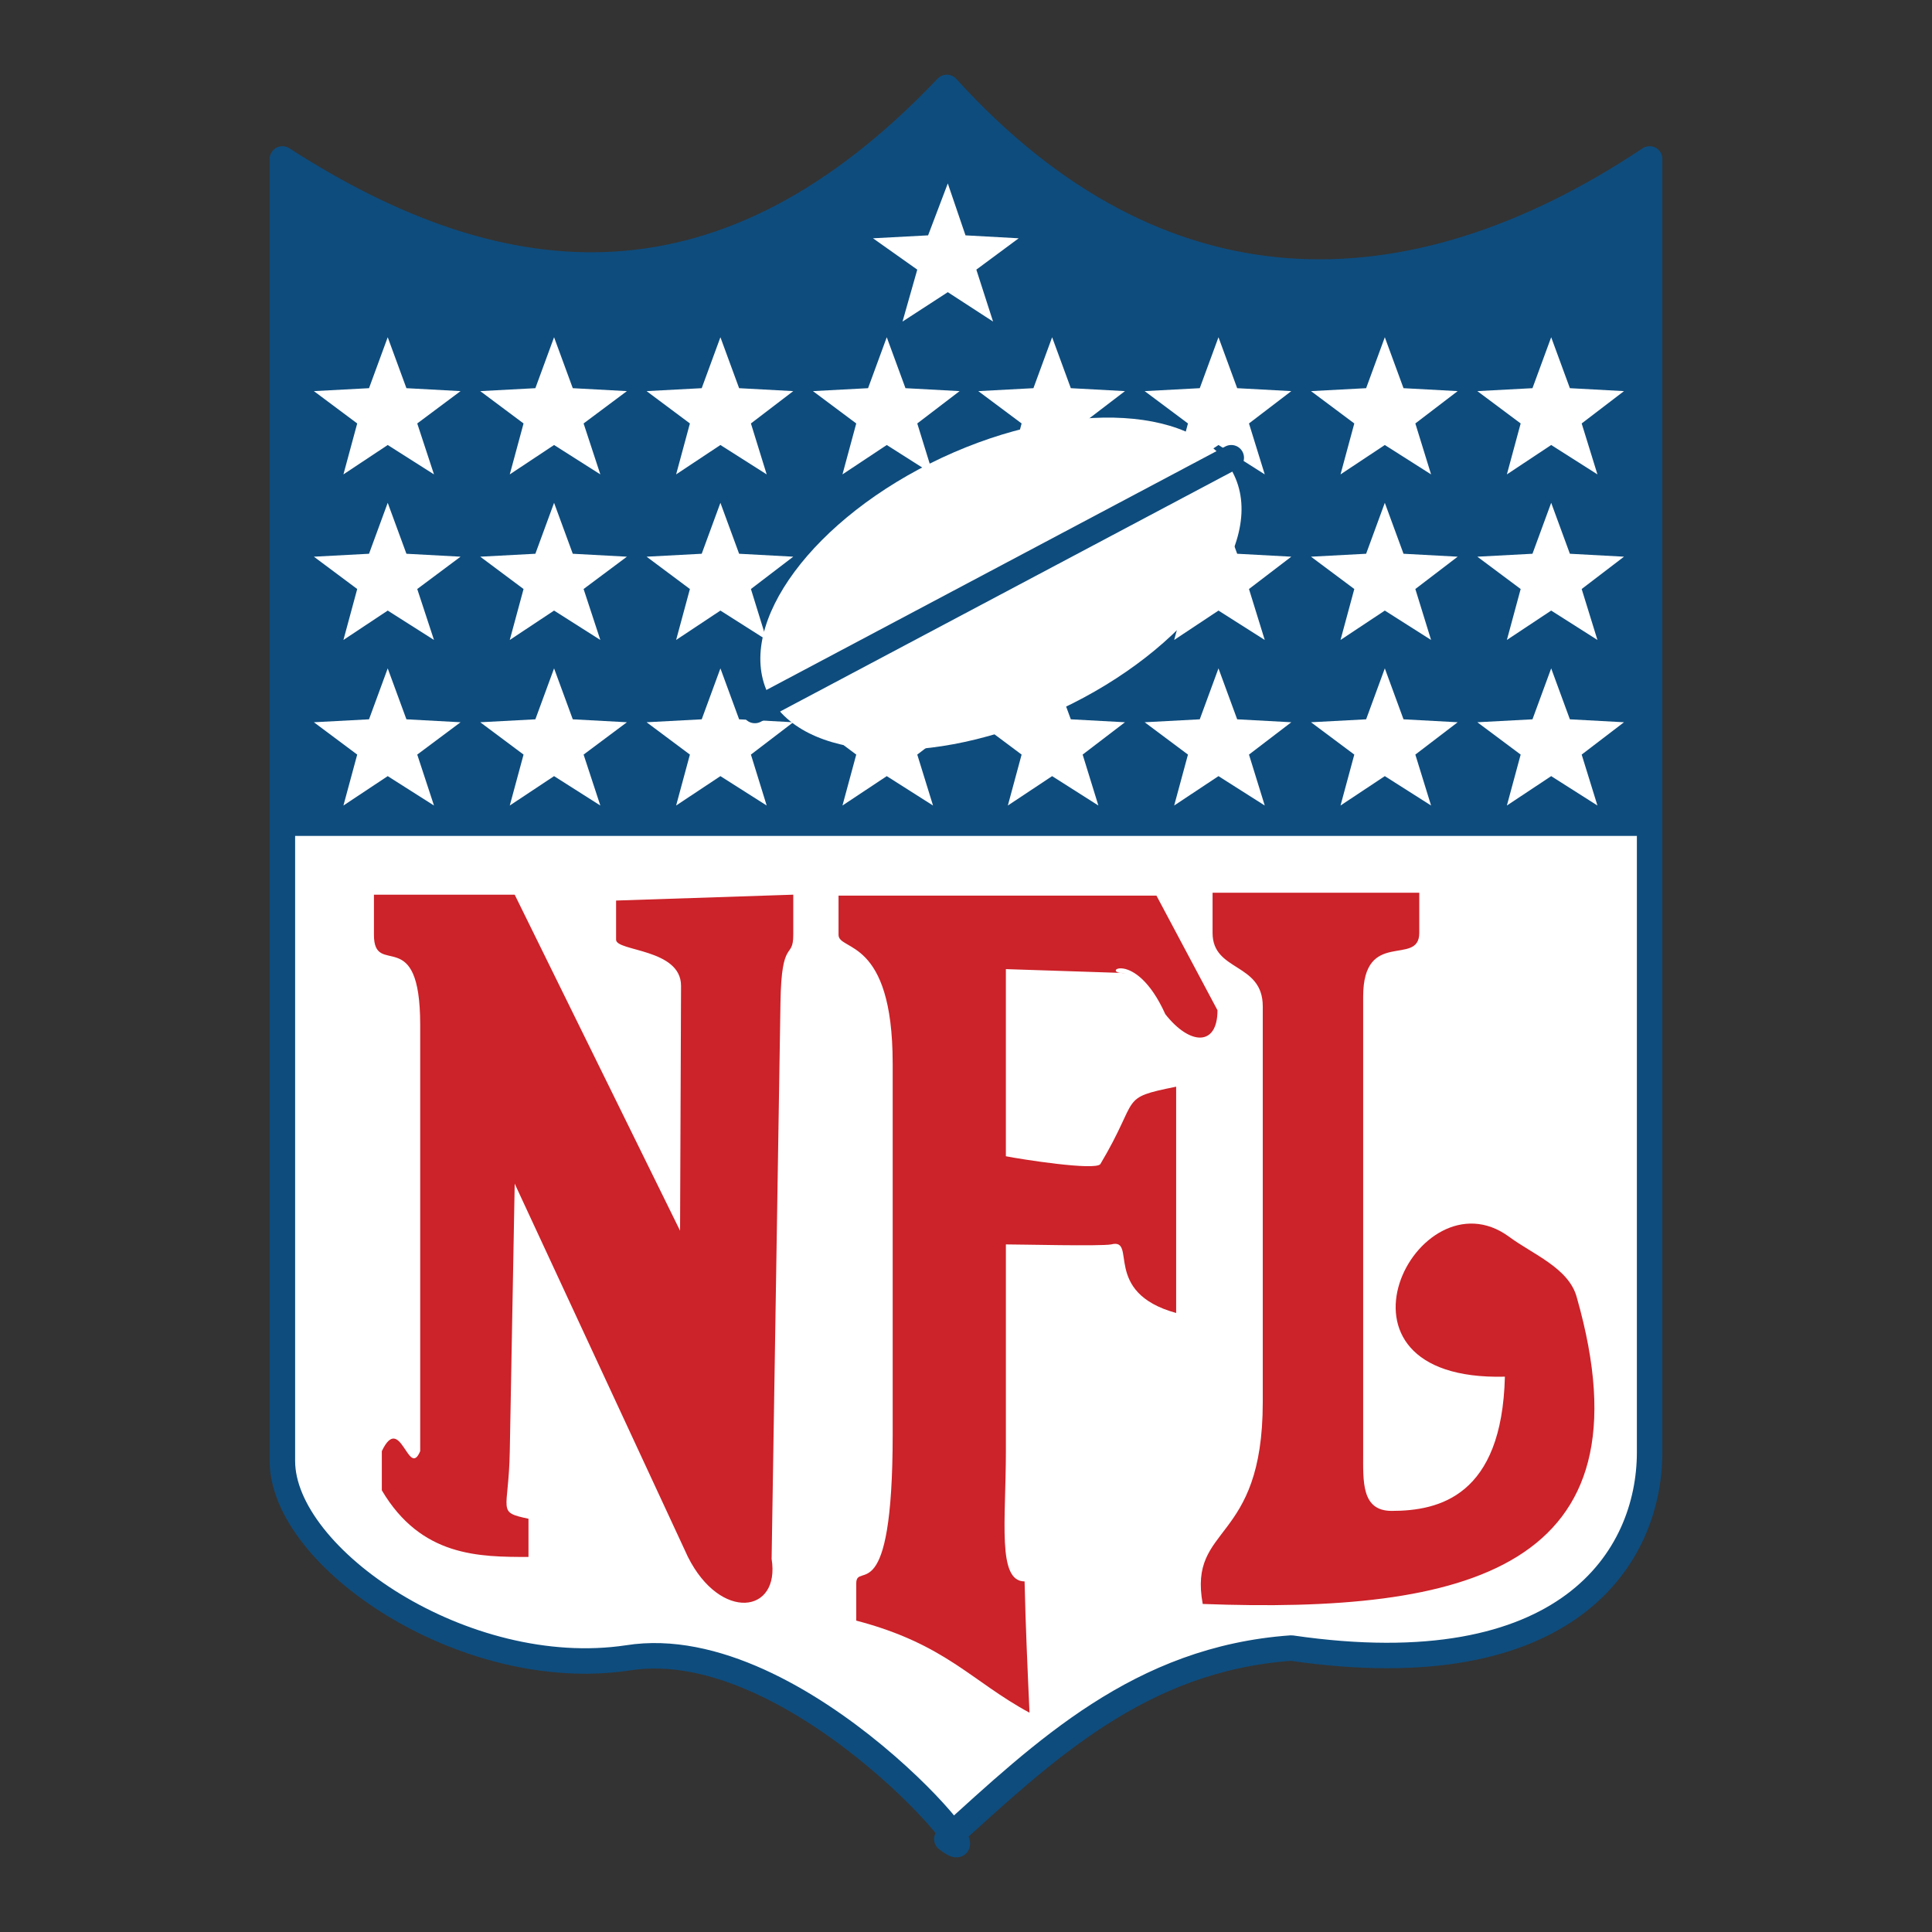 <svg width="2500" height="2500" viewBox="0 0 2500 2500" fill="none" xmlns="http://www.w3.org/2000/svg">
<rect x="0" y="0" width="2500" height="2500" fill="#333333" stroke="none"/>
<path d="M2134.5 1917C2148.1 1879.8 2140.17 1327.83 2134.5 1056.5L361 1043V1889C365.167 1919.33 399 2000 501 2080C628.5 2180 739 2143.5 884.5 2143.5C1000.9 2143.5 1168.33 2296.83 1237.5 2373.5C1237.5 2373.5 1538 2134 1574 2143.5C1610 2153 1731 2143.5 1797.5 2143.5C2057.5 2153.5 2117.5 1963.5 2134.5 1917Z" fill="white"/>
<path d="M365.423 1890.46C365.423 2015.94 601.058 2176.95 812.491 2145.26C1035.38 2109.75 1302.85 2439.37 1225.16 2379.78C1351.27 2265.69 1474.81 2146.52 1670.95 2132.57C2027.59 2184.55 2134.59 2015.94 2134.59 1879.02L2134.6 205.662C1822.54 413.581 1499.03 414.839 1225.18 113.123C939.867 413.568 654.545 392.012 365.423 205.662V1890.45" stroke="#0E4C7D" stroke-width="32.943" stroke-miterlimit="2.613" stroke-linecap="round" stroke-linejoin="round"/>
<path fill-rule="evenodd" clip-rule="evenodd" d="M365.423 205.662C654.545 392.012 939.867 413.568 1225.18 113.123C1499.03 414.839 1822.54 413.581 2134.6 205.662V1081.64H365.423V205.662Z" fill="#0E4C7D"/>
<path fill-rule="evenodd" clip-rule="evenodd" d="M462.23 976.428L406.174 934.588L477.508 930.788L501.71 864.862L525.911 930.788L595.961 934.588L539.919 976.428L561.578 1042.34L501.71 1004.31L444.396 1042.34L462.23 976.428ZM462.23 762.181L406.174 720.353L477.508 716.553L501.71 650.628L525.911 716.553L595.961 720.353L539.919 762.181L561.578 828.106L501.71 790.079L444.396 828.106L462.23 762.181ZM462.23 547.946L406.174 506.106L477.508 502.306L501.71 436.38L525.911 502.306L595.961 506.106L539.919 547.946L561.578 613.859L501.71 575.831L444.396 613.859L462.23 547.946ZM677.476 976.428L621.434 934.588L692.767 930.788L716.969 864.862L741.17 930.788L811.22 934.588L755.178 976.428L776.824 1042.34L716.969 1004.31L659.642 1042.34L677.476 976.428ZM677.476 762.181L621.434 720.353L692.767 716.553L716.969 650.628L741.17 716.553L811.22 720.353L755.178 762.181L776.824 828.106L716.969 790.079L659.642 828.106L677.476 762.181ZM677.476 547.946L621.434 506.106L692.767 502.306L716.969 436.38L741.17 502.306L811.22 506.106L755.178 547.946L776.824 613.859L716.969 575.831L659.642 613.859L677.476 547.946ZM892.735 976.428L836.693 934.588L908.013 930.788L932.215 864.862L956.417 930.788L1026.47 934.588L971.695 976.428L992.083 1042.34L932.215 1004.31L874.902 1042.34L892.735 976.428ZM892.735 762.181L836.693 720.353L908.013 716.553L932.215 650.628L956.417 716.553L1026.47 720.353L971.695 762.181L992.083 828.106L932.215 790.079L874.902 828.106L892.735 762.181ZM892.735 547.946L836.693 506.106L908.013 502.306L932.215 436.38L956.417 502.306L1026.47 506.106L971.695 547.946L992.083 613.859L932.215 575.831L874.902 613.859L892.735 547.946ZM1186.95 348.912L1129.64 308.343L1200.96 304.543L1226.45 237.359L1249.36 304.543L1318.16 308.343L1263.39 348.912L1285.02 416.109L1226.45 378.068L1167.85 416.109L1186.95 348.912ZM1107.98 976.428L1051.94 934.588L1123.27 930.788L1147.47 864.862L1171.68 930.788L1241.73 934.588L1186.95 976.428L1207.33 1042.34L1147.47 1004.31L1090.15 1042.34L1107.98 976.428ZM1107.98 762.181L1051.94 720.353L1123.27 716.553L1147.47 650.628L1171.68 716.553L1241.73 720.353L1186.95 762.181L1207.33 828.106L1147.47 790.079L1090.15 828.106L1107.98 762.181ZM1107.98 547.946L1051.94 506.106L1123.27 502.306L1147.47 436.38L1171.68 502.306L1241.73 506.106L1186.95 547.946L1207.33 613.859L1147.47 575.831L1090.15 613.859L1107.98 547.946ZM1321.96 976.428L1265.91 934.588L1337.25 930.788L1361.45 864.862L1385.64 930.788L1455.7 934.588L1400.94 976.428L1421.3 1042.34L1361.45 1004.31L1304.15 1042.34L1321.96 976.428ZM1321.96 762.181L1265.91 720.353L1337.25 716.553L1361.45 650.628L1385.64 716.553L1455.7 720.353L1400.94 762.181L1421.3 828.106L1361.45 790.079L1304.15 828.106L1321.96 762.181ZM1321.96 547.946L1265.91 506.106L1337.25 502.306L1361.45 436.38L1385.64 502.306L1455.7 506.106L1400.94 547.946L1421.3 613.859L1361.45 575.831L1304.15 613.859L1321.96 547.946ZM1537.22 976.428L1481.19 934.588L1552.49 930.788L1576.71 864.862L1600.91 930.788L1670.95 934.588L1616.18 976.428L1636.58 1042.34L1576.71 1004.31L1519.38 1042.34L1537.22 976.428ZM1537.22 762.181L1481.19 720.353L1552.49 716.553L1576.71 650.628L1600.91 716.553L1670.95 720.353L1616.18 762.181L1636.58 828.106L1576.71 790.079L1519.38 828.106L1537.22 762.181ZM1537.22 547.946L1481.19 506.106L1552.49 502.306L1576.71 436.38L1600.91 502.306L1670.95 506.106L1616.18 547.946L1636.58 613.859L1576.71 575.831L1519.38 613.859L1537.22 547.946ZM1752.46 976.428L1696.43 934.588L1767.77 930.788L1791.95 864.862L1816.14 930.788L1886.22 934.588L1831.45 976.428L1851.81 1042.34L1791.95 1004.31L1734.63 1042.34L1752.46 976.428ZM1752.46 762.181L1696.43 720.353L1767.77 716.553L1791.95 650.628L1816.14 716.553L1886.22 720.353L1831.45 762.181L1851.81 828.106L1791.95 790.079L1734.63 828.106L1752.46 762.181ZM1752.46 547.946L1696.43 506.106L1767.77 502.306L1791.95 436.38L1816.14 502.306L1886.22 506.106L1831.45 547.946L1851.81 613.859L1791.95 575.831L1734.63 613.859L1752.46 547.946ZM1967.73 976.428L1911.68 934.588L1983.01 930.788L2007.23 864.862L2031.42 930.788L2101.45 934.588L2046.69 976.428L2067.08 1042.34L2007.23 1004.31L1949.9 1042.34L1967.73 976.428ZM1967.73 762.181L1911.68 720.353L1983.01 716.553L2007.23 650.628L2031.42 716.553L2101.45 720.353L2046.69 762.181L2067.08 828.106L2007.23 790.079L1949.9 828.106L1967.73 762.181ZM1967.73 547.946L1911.68 506.106L1983.01 502.306L2007.23 436.38L2031.42 502.306L2101.45 506.106L2046.69 547.946L2067.08 613.859L2007.23 575.831L1949.9 613.859L1967.73 547.946Z" fill="white"/>
<path fill-rule="evenodd" clip-rule="evenodd" d="M1218.79 592.304C1053.22 669.643 951.319 806.551 993.354 896.562C1035.39 986.559 1206.06 995.443 1371.63 918.117C1537.23 840.779 1639.11 703.87 1597.08 615.144C1555.05 525.12 1384.37 514.978 1218.79 592.304Z" fill="white"/>
<path d="M976.792 919.374L1593.26 592.303" stroke="#0E4C7D" stroke-width="32.943" stroke-miterlimit="2.613" stroke-linecap="round" stroke-linejoin="round"/>
<path fill-rule="evenodd" clip-rule="evenodd" d="M543.744 1877.75V1326.3C543.744 1193.19 483.876 1266.72 483.876 1209.68V1157.71H666.01L879.999 1592.52L881.27 1275.59C881.27 1227.42 797.213 1231.23 797.213 1216.02V1165.31L1026.48 1157.71V1209.68C1026.48 1242.63 1011.2 1212.21 1009.93 1297.14L998.464 2017.2C1009.93 2088.18 932.241 2098.34 890.193 2014.67L666.023 1531.68L659.655 1877.76C658.384 1956.37 641.835 1956.37 683.857 1965.23V2014.67C620.175 2014.67 545.028 2014.67 494.083 1928.47V1877.76C518.259 1827.04 528.453 1914.51 543.744 1877.75ZM1155.11 1375.75C1155.11 1212.22 1085.06 1231.23 1085.06 1209.68V1158.96H1496.46L1575.42 1307.27C1575.42 1354.19 1539.76 1352.93 1507.92 1312.35C1468.45 1224.89 1421.3 1260.36 1455.71 1259.1L1301.59 1254.03V1496.18C1320.7 1499.98 1417.49 1515.21 1423.87 1506.31C1476.08 1418.84 1446.8 1421.37 1521.94 1406.17V1699C1425.14 1672.37 1472.29 1601.4 1437.89 1610.26C1423.89 1612.79 1320.71 1610.26 1301.61 1610.26V1877.74C1301.61 1967.73 1290.13 2046.34 1325.8 2046.34C1327.07 2103.38 1329.62 2159.17 1332.18 2216.22C1257.02 2175.66 1223.9 2127.48 1107.99 2097.06V2048.87C1107.99 2019.72 1155.13 2086.9 1155.13 1856.18V1375.75H1155.11ZM1634.01 1814.38V1302.23C1634.01 1245.19 1569.06 1257.85 1569.06 1207.15V1155.18H1836.53V1207.15C1836.53 1251.5 1763.93 1200.82 1763.93 1289.56V1879.02C1763.93 1917.07 1761.37 1955.09 1800.86 1955.09C1862.02 1955.09 1943.51 1936.06 1947.33 1781.41C1695.16 1787.74 1833.98 1513.91 1952.43 1600.11C1983 1622.93 2030.14 1640.69 2040.33 1678.72C2140.94 2031.16 1896.39 2088.17 1556.32 2075.51C1537.22 1971.56 1634.01 1999.44 1634.01 1814.38Z" fill="#CC2229"/>
</svg>
